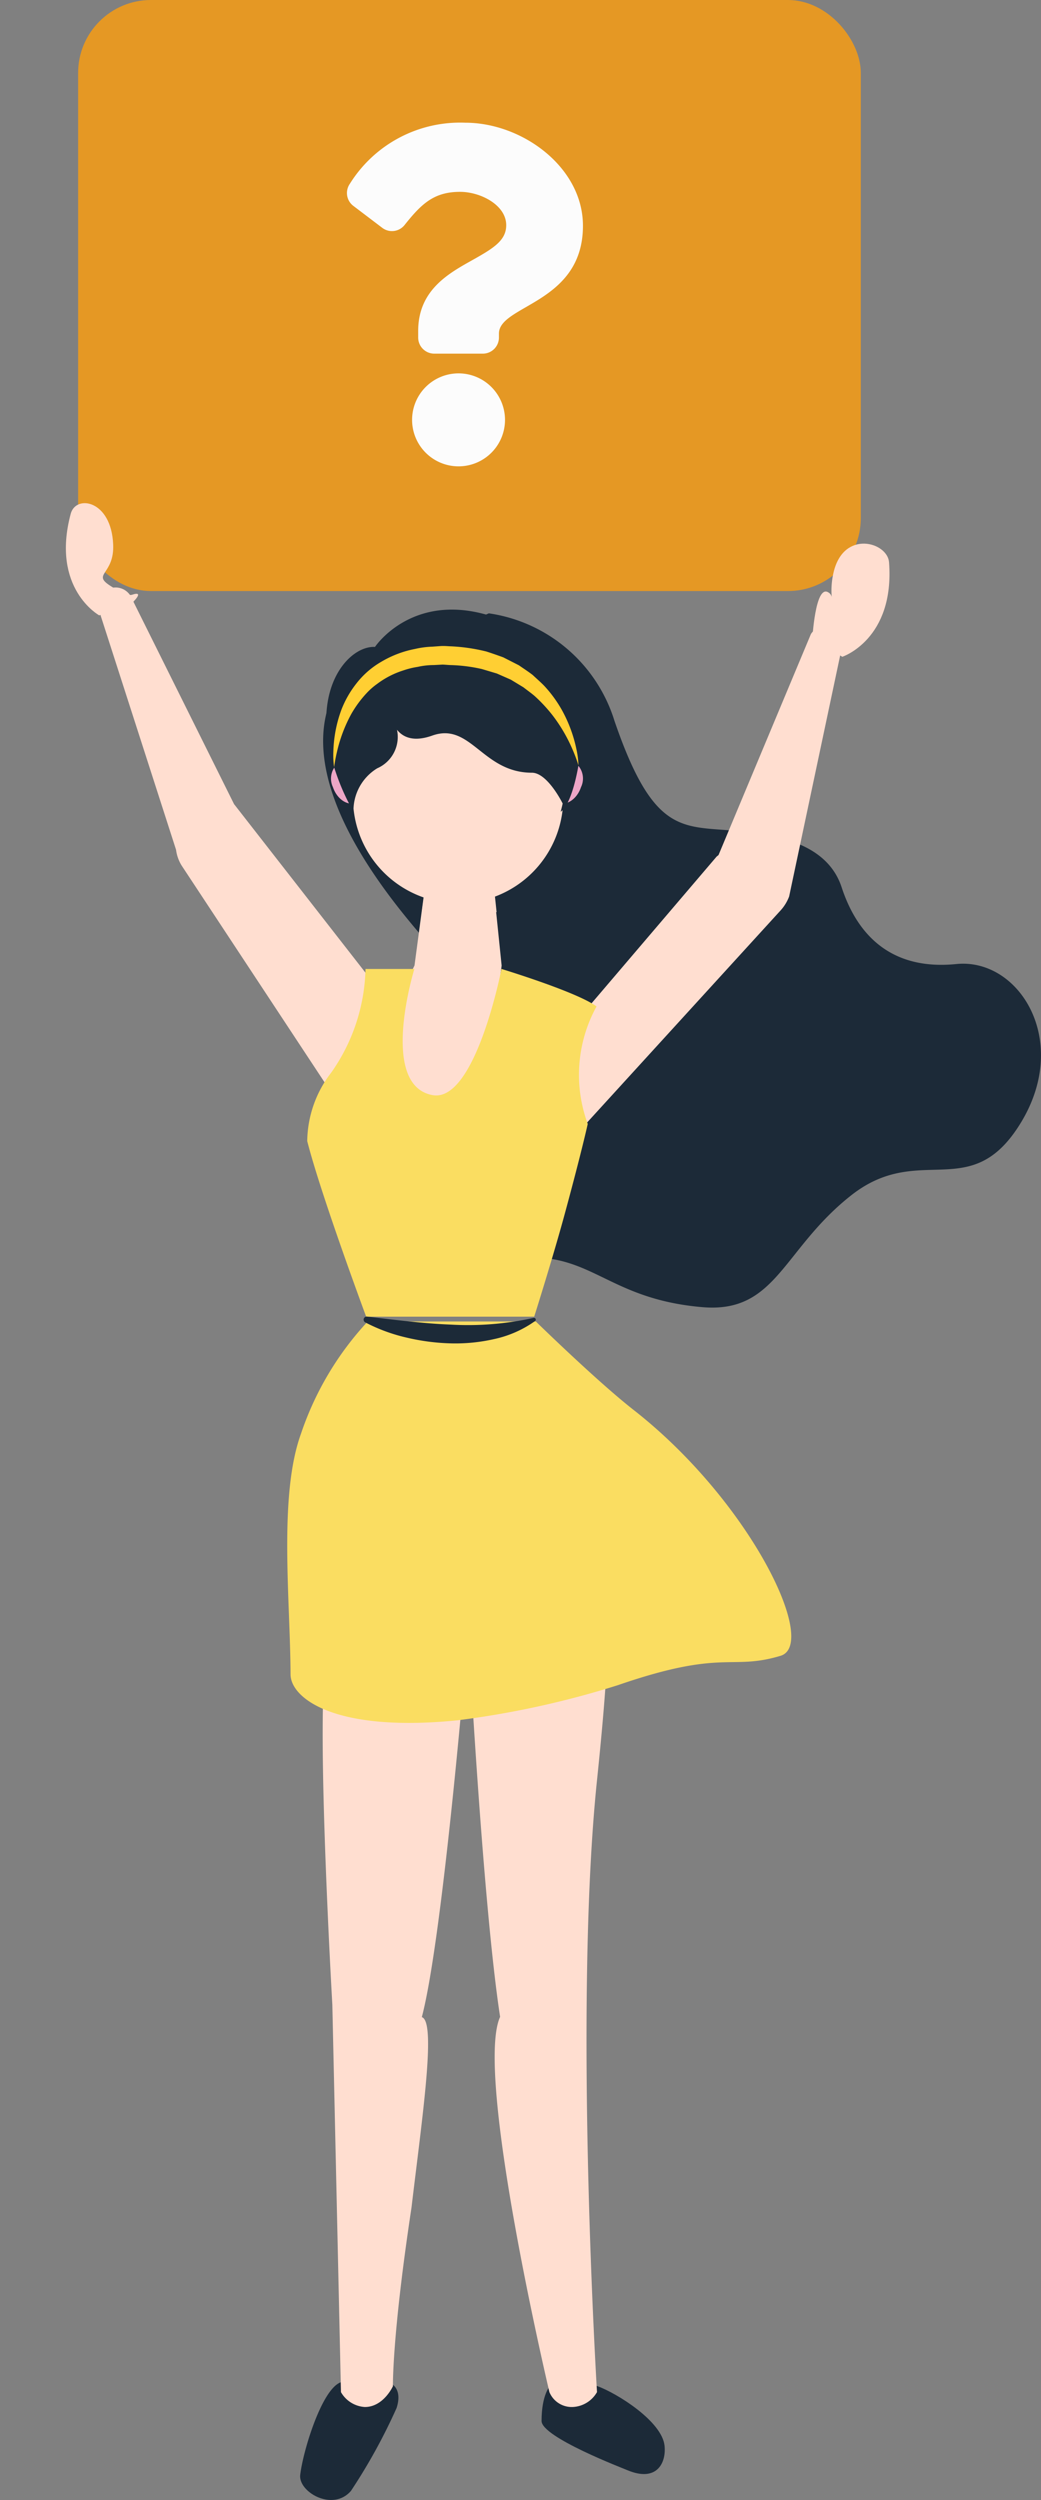<svg xmlns="http://www.w3.org/2000/svg" width="100" height="240" viewBox="0 0 100 240">
  <rect x="0" y="0" width="100" height="240" fill="#808080" stroke="none"/>
  <g id="Group_5960" data-name="Group 5960" transform="translate(-1333.763 -8866.494)">
    <g id="Group_1818" data-name="Group 1818" transform="translate(1333.763 8922.552)">
      <g id="Group_1709" data-name="Group 1709" transform="translate(0 0)">
        <path id="Path_4521" data-name="Path 4521" d="M675.459,1333.3a14.868,14.868,0,0,1,12.069,10.331c3.3,9.618,5.809,10.114,9.908,10.416s10.317.693,11.914,5.557,5.017,7.97,11.016,7.364,11.016,7.3,6.211,15.211-9.712,1.791-16.321,7-7.171,11.352-14.311,10.726c-9.208-.8-10.621-5.4-17.827-4.705s-10.9-4.595-9.085-14.318,3.608-12.315-.463-17.123-12.9-16.175-7.131-24.31Z" transform="translate(-628.499 -1330.478)" fill="#1c2a38"/>
        <g id="Group_1092" data-name="Group 1092" transform="translate(28.832 98.811)">
          <g id="Group_1089" data-name="Group 1089" transform="translate(0 0)">
            <path id="Path_4522" data-name="Path 4522" d="M664.339,1740.815s1.429.4.772,2.466a54.9,54.9,0,0,1-4.389,7.967c-1.765,2.026-5.059.087-4.871-1.537.254-2.242,2.065-8.263,3.911-8.9Z" transform="translate(-655.844 -1666.986)" fill="#1c2a38"/>
            <g id="Group_1088" data-name="Group 1088" transform="translate(2.162)">
              <path id="Path_4523" data-name="Path 4523" d="M667.481,1674.231s-.9,2-2.7,2a2.841,2.841,0,0,1-2.293-1.428l-.828-37.2s-.966-16.669-.927-26.586.927-10.985.927-10.985l13.053,1.688s-2.367,29.166-4.457,37.082c1.4.435.053,9.5-.994,18.3C667.388,1669.485,667.481,1674.231,667.481,1674.231Z" transform="translate(-660.729 -1600.027)" fill="#ffded0"/>
            </g>
          </g>
          <g id="Group_1091" data-name="Group 1091" transform="translate(16.143 0.455)">
            <path id="Path_4524" data-name="Path 4524" d="M712.948,1741.679s-.812.823-.812,3.363c0,1.556,7.846,4.548,8.257,4.727,2.819,1.179,3.741-.714,3.555-2.375-.267-2.315-4.505-4.993-6.486-5.714Z" transform="translate(-705.087 -1667.95)" fill="#1c2a38"/>
            <g id="Group_1090" data-name="Group 1090">
              <path id="Path_4525" data-name="Path 4525" d="M702.828,1675.543a2.318,2.318,0,0,0,2.291,1.428,2.832,2.832,0,0,0,2.282-1.428s-2.266-36.929,0-58.739,0-14.344,0-14.344H695.027s1.375,26.033,3.066,37.06C695.6,1645.016,702.828,1675.543,702.828,1675.543Z" transform="translate(-695.027 -1601.226)" fill="#ffded0"/>
            </g>
          </g>
        </g>
        <path id="Path_4526" data-name="Path 4526" d="M699.948,1528.131c3.711-1.106-2.89-14.836-14.116-23.612-3.518-2.752-9.386-8.487-9.386-8.487H660.3a29.737,29.737,0,0,0-6.414,10.782c-2.156,5.954-1.027,15.911-1,23.1.007,2.245,4.159,5.594,16.011,4.41a87.424,87.424,0,0,0,15.427-3.375C694.524,1527.429,695.1,1529.579,699.948,1528.131Z" transform="translate(-624.975 -1425.229)" fill="#fadd61"/>
        <path id="Path_4527" data-name="Path 4527" d="M687.217,1400.211s-1.5,15.2-7.919,13.353c-6.347-1.83-.45-13.353-.45-13.353l1.417-10.618h5.862Z" transform="translate(-639.03 -1363.58)" fill="#ffded0"/>
        <path id="Path_4528" data-name="Path 4528" d="M687.742,1395.8a10.048,10.048,0,0,0,3.666-.724l-.579-5.486h-5.851l-.759,5.546A9.933,9.933,0,0,0,687.742,1395.8Z" transform="translate(-643.705 -1363.58)" fill="#ffded0"/>
        <g id="Group_1093" data-name="Group 1093" transform="translate(31.839 16.932)">
          <path id="Path_4529" data-name="Path 4529" d="M716.917,1370.129c-.374,1.12-1.349,1.794-2.18,1.521a1.923,1.923,0,0,1-.816-2.523c.376-1.111,1.351-1.791,2.178-1.513A1.913,1.913,0,0,1,716.917,1370.129Z" transform="translate(-692.944 -1367.551)" fill="#eda6c7"/>
          <path id="Path_4530" data-name="Path 4530" d="M663.358,1370.129c.378,1.12,1.348,1.794,2.173,1.521a1.912,1.912,0,0,0,.819-2.523c-.369-1.111-1.347-1.791-2.169-1.513A1.918,1.918,0,0,0,663.358,1370.129Z" transform="translate(-663.214 -1367.551)" fill="#eda6c7"/>
        </g>
        <path id="Path_4531" data-name="Path 4531" d="M688.423,1354.4a10.1,10.1,0,0,1-10.094,10.1h0a10.1,10.1,0,0,1-10.107-10.1v-5.269a10.1,10.1,0,0,1,10.107-10.1h0a10.1,10.1,0,0,1,10.094,10.1Z" transform="translate(-634.313 -1333.844)" fill="#ffded0"/>
        <g id="Group_1095" data-name="Group 1095" transform="translate(50.612 5.507) rotate(-3)">
          <path id="Path_4532" data-name="Path 4532" d="M30.065,2.627,23.878,25.778a4.155,4.155,0,0,1-.869,1.276L2.992,46.8a24.863,24.863,0,0,1-2.61-4.068c-1.176-2.156.737-4.254.737-4.254L17.107,21.608c.064-.057.144-.1.208-.159L27.283.737A1.682,1.682,0,0,1,30.065,2.627Z" transform="translate(0 0)" fill="#ffded0"/>
        </g>
        <g id="Group_1097" data-name="Group 1097" transform="translate(9.815 0) rotate(13)">
          <path id="Path_4534" data-name="Path 4534" d="M35.49,32.662,17.233,17.854c-.04-.042-.1-.069-.14-.115L3.112.75a1.68,1.68,0,0,0-2.8,1.858L12.658,23.274a3.773,3.773,0,0,0,.882,1.371L33.487,43.631s1.032-2.105,2.656-5.015C37.35,36.47,35.49,32.662,35.49,32.662Z" transform="translate(0 0)" fill="#ffded0"/>
        </g>
        <path id="Path_4536" data-name="Path 4536" d="M664.625,1351.829a4.751,4.751,0,0,1,2.279-4.163,3.284,3.284,0,0,0,1.9-3.7c.61.759,1.641,1.179,3.387.559,3.7-1.313,4.818,3.565,9.572,3.565,1.506,0,2.956,2.956,2.956,2.956-.058.274-.129.535-.19.785,0,0,1.6-.7,2.19-8.471.182-2.388-1.108-6.421-5.554-8.86-9.878-5.415-14.474,1.513-14.474,1.513-2.32-.117-5.6,3.354-4.444,9.511A21.027,21.027,0,0,0,664.625,1351.829Z" transform="translate(-630.668 -1329.967)" fill="#1c2a38"/>
        <path id="Path_4537" data-name="Path 4537" d="M675.888,1415.019s7.24,2.2,9.132,3.6a13.609,13.609,0,0,0-.847,11.277s-.555,2.545-2.159,8.456c-1.136,4.212-2.983,10.047-2.983,10.047H662.888s-4.356-11.713-5.661-16.853a10.948,10.948,0,0,1,2.313-6.587,17.955,17.955,0,0,0,3.286-9.937h4.693s-3.453,11.156,1.751,12.111C673.387,1427.878,675.888,1415.019,675.888,1415.019Z" transform="translate(-627.714 -1378.058)" fill="#fadd61"/>
        <path id="Path_4538" data-name="Path 4538" d="M671.064,1495.348c2.731.314,5.388.67,8.038.768a28.974,28.974,0,0,0,7.943-.644.178.178,0,0,1,.214.126.175.175,0,0,1-.066.177,10.623,10.623,0,0,1-3.9,1.724,16.785,16.785,0,0,1-4.25.417,20.8,20.8,0,0,1-4.2-.555,16.547,16.547,0,0,1-3.964-1.46.3.3,0,0,1-.12-.4.3.3,0,0,1,.294-.157Z" transform="translate(-635.794 -1425.012)" fill="#1c2a38"/>
        <g id="Group_1098" data-name="Group 1098" transform="translate(32.018 5.956)">
          <path id="Path_4539" data-name="Path 4539" d="M687.2,1352.37a13.835,13.835,0,0,0-.523-1.419,15.275,15.275,0,0,0-1.952-3.37,14.775,14.775,0,0,0-1.726-1.86c-.337-.292-.716-.554-1.08-.84l-1.214-.736-1.34-.59-1.441-.43a15.313,15.313,0,0,0-3.068-.383c-.236-.011-.575-.046-.727-.044l-.823.045a7.09,7.09,0,0,0-1.547.174,7.8,7.8,0,0,0-1.4.347,8.343,8.343,0,0,0-2.49,1.283,6.547,6.547,0,0,0-1.005.878,10.778,10.778,0,0,0-1.484,2.012,14.155,14.155,0,0,0-1.374,3.63,14.883,14.883,0,0,0-.277,1.488,8.289,8.289,0,0,1-.071-1.531,12.462,12.462,0,0,1,.784-4.024,9.74,9.74,0,0,1,1.4-2.452,8.222,8.222,0,0,1,2.413-2.117,10.056,10.056,0,0,1,3.238-1.233,8.653,8.653,0,0,1,1.693-.222l.822-.06c.4-.015.608.018.921.027a17.252,17.252,0,0,1,3.429.5c.551.177,1.094.367,1.625.561q.759.386,1.5.764c.454.316.911.608,1.328.933.385.363.78.7,1.124,1.06a12.146,12.146,0,0,1,1.65,2.255,13.34,13.34,0,0,1,1.426,3.834A8.136,8.136,0,0,1,687.2,1352.37Z" transform="translate(-663.652 -1340.911)" fill="#ffcf33"/>
        </g>
      </g>
    </g>
    <g id="Group_5959" data-name="Group 5959" transform="translate(1341.268 8866.494)">
      <rect id="Rectangle_574" data-name="Rectangle 574" width="75.186" height="56.741" rx="7" transform="translate(0 0)" fill="#e59824"/>
      <path id="Icon_awesome-question" data-name="Icon awesome-question" d="M13.167,0A12.484,12.484,0,0,0,2.078,5.865a1.548,1.548,0,0,0,.334,2.118l2.779,2.108a1.546,1.546,0,0,0,2.143-.267C8.948,7.8,10.145,6.637,12.666,6.637c1.982,0,4.434,1.276,4.434,3.2,0,1.453-1.2,2.2-3.157,3.3-2.282,1.28-5.3,2.872-5.3,6.856v.631a1.546,1.546,0,0,0,1.546,1.546h4.669A1.546,1.546,0,0,0,16.4,20.618v-.372c0-2.762,8.071-2.877,8.071-10.35C24.474,4.269,18.636,0,13.167,0Zm-.646,24.063a4.463,4.463,0,1,0,4.463,4.463A4.468,4.468,0,0,0,12.522,24.063Z" transform="translate(24.023 11.78)" fill="#fcfcfc"/>
    </g>
    <path id="Path_16355" data-name="Path 16355" d="M4.871,10.227S-.248,8.777.009,1.338C.075-.594,3.517-.826,4.647,3.3c.774,2.793-1.4,3.2.625,3.923,0,0,1.734.661,2.221.369,1.187-.725.18.778.18.778Z" transform="translate(1340.849 8914.509) rotate(13)" fill="#ffded0"/>
    <path id="Path_16354" data-name="Path 16354" d="M2.782,10.745s5.132-1.4,4.958-8.836c-.055-1.928-4.2-3.383-5.38.723-.8,2.784.317,5.013-.169,3.218-.179-.728.017-1.077-.463-1.375C.547,3.746,0,8.856,0,8.856Z" transform="translate(1411.336 8918.962) rotate(-3)" fill="#ffded0"/>
  </g>
</svg>
